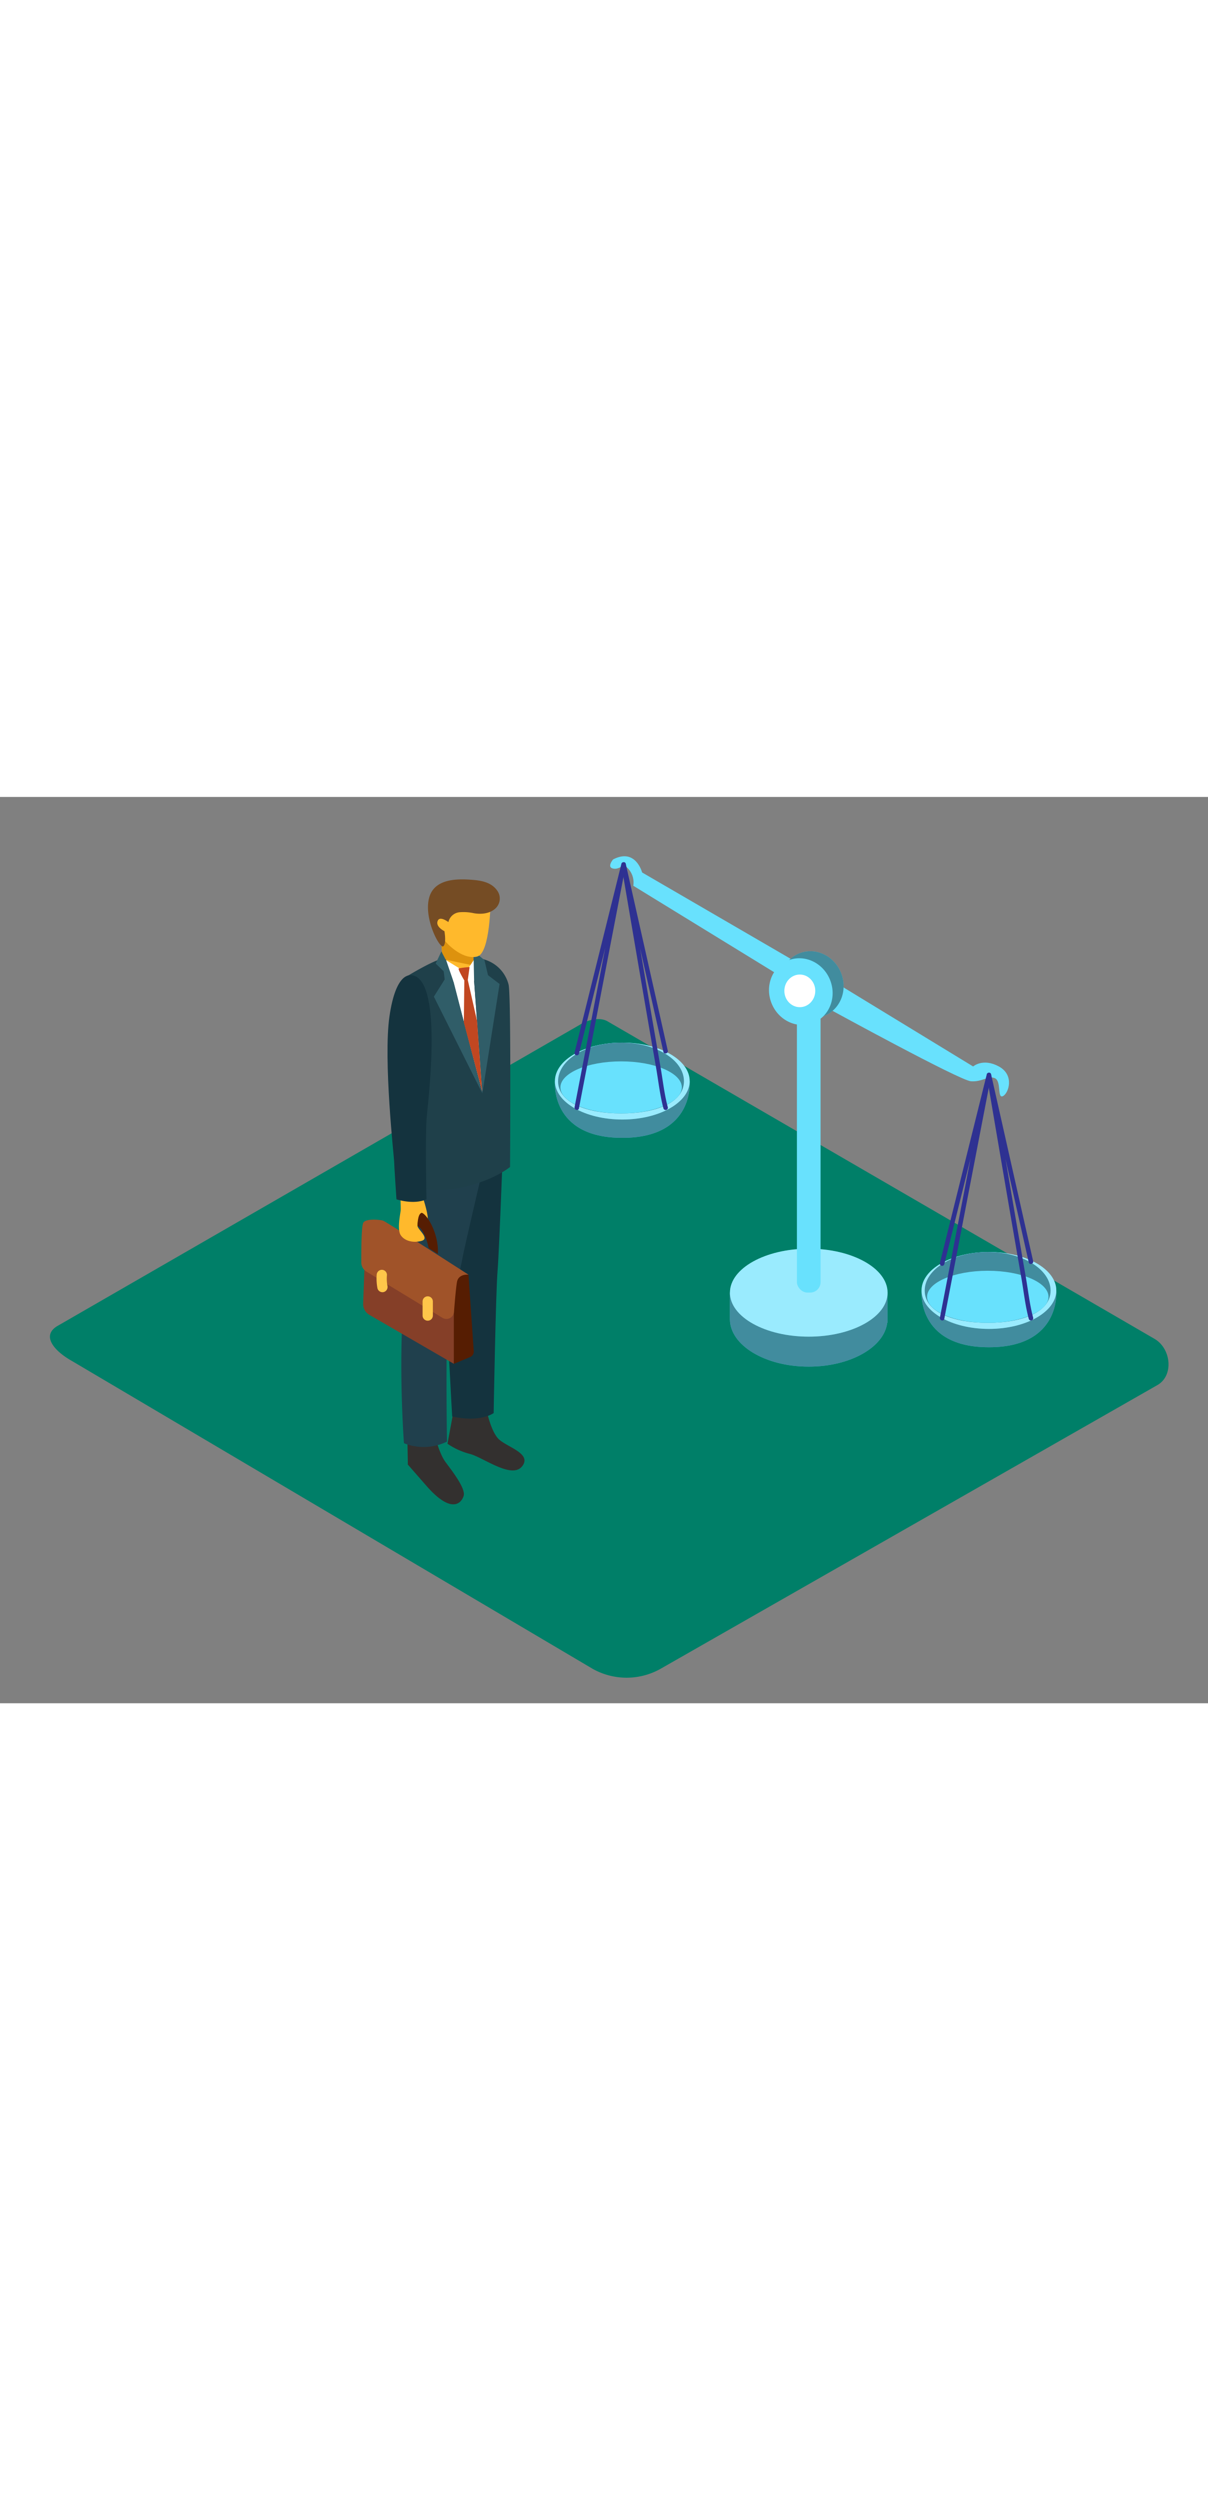<svg id="Layer_2" data-name="Layer 2" xmlns="http://www.w3.org/2000/svg" viewBox="0 0 400 300" data-imageid="lawyer-isometric" imageName="Lawyer" class="illustrations_image" style="width: 145px;"><rect x="0" y="0" width="400" height="300" fill="#808080" stroke="none"/><title>PP</title><path d="M196.24,288.6,23.74,186.65c-5.49-3.08-10.2-8.15-4.85-11.46L192,75.41c2.6-1.61,6.54-2.66,9.18-1.13L382.28,179.37c5.49,3.19,6.48,12.1,1,15.29L219,288.44A22.94,22.94,0,0,1,196.24,288.6Z" fill="#007f68"/><path d="M305.15,163.36s-1.78,18.8,22.31,18.8,22.31-18.8,22.31-18.8" fill="#68e1fd" class="target-color"/><path d="M305.15,163.36s-1.78,18.8,22.31,18.8,22.31-18.8,22.31-18.8" fill="#1f404a" opacity="0.53"/><ellipse cx="327.46" cy="163.36" rx="22.31" ry="12.73" fill="#68e1fd" class="target-color"/><ellipse cx="327.46" cy="163.36" rx="22.31" ry="12.73" fill="#fff" opacity="0.33"/><path d="M347.87,163.42c0,7.06-9.29,10.65-20.79,10.65s-20.88-3.59-20.88-10.65,9.33-12.79,20.84-12.79S347.87,156.36,347.87,163.42Z" fill="#68e1fd" class="target-color"/><path d="M347.87,163.42c0,7.06-9.29,10.65-20.79,10.65s-20.88-3.59-20.88-10.65,9.33-12.79,20.84-12.79S347.87,156.36,347.87,163.42Z" fill="#1f404a" opacity="0.53"/><ellipse cx="327.08" cy="165.46" rx="20.1" ry="8.62" fill="#68e1fd" class="target-color"/><path d="M275.25,70.57s42.51,23.27,46.26,23.55,5.78-2,7.95-1,.72,6.79,2.6,5.93,4-6.94-1.3-9.83-8.53,0-8.53,0L278.6,62.62Z" fill="#68e1fd" class="target-color"/><path d="M312.68,172.75l15.51-80.51c.18-.94-1.21-1.35-1.45-.4l-15.51,62.42a.75.75,0,0,0,1.45.4l15.51-62.42-1.45-.4-15.51,80.51c-.18.94,1.26,1.35,1.45.4Z" fill="#2e3192"/><path d="M342.1,172.35c-1.17-4.35-1.65-9-2.43-13.42q-2.4-13.79-4.76-27.58-3.38-19.75-6.73-39.51l-1.45.4,13.92,61.82c.21.94,1.66.54,1.45-.4L328.18,91.84c-.21-1-1.61-.54-1.45.4q3.35,19.76,6.73,39.51,2.36,13.79,4.76,27.58c.77,4.43,1.26,9.06,2.43,13.42a.75.75,0,0,0,1.45-.4Z" fill="#2e3192"/><path d="M263.88,54.79,212.62,25s-2.15-8.23-9.62-4.3c0,0-2.15,2.53,0,3s3.29-1.65,4.3-.63a6.78,6.78,0,0,1,2.4,6.33L261.6,61.25" fill="#68e1fd" class="target-color"/><path d="M289.53,164.09c-4.68-4.24-12.67-7-21.74-7s-17.06,2.79-21.74,7h-4.37v8.73c0,8.7,11.69,15.76,26.1,15.76,13.72,0,25-6.39,26-14.51h.09v-10Z" fill="#68e1fd" class="target-color"/><path d="M289.53,164.09c-4.68-4.24-12.67-7-21.74-7s-17.06,2.79-21.74,7h-4.37v8.73c0,8.7,11.69,15.76,26.1,15.76,13.72,0,25-6.39,26-14.51h.09v-10Z" fill="#1f404a" opacity="0.53"/><ellipse cx="267.8" cy="164.09" rx="26.1" ry="14.56" fill="#68e1fd" class="target-color"/><ellipse cx="267.8" cy="164.09" rx="26.1" ry="14.56" fill="#fff" opacity="0.33"/><rect x="263.88" y="59.26" width="7.83" height="104.8" rx="3.45" ry="3.45" fill="#68e1fd" class="target-color"/><ellipse cx="268.81" cy="62.09" rx="10.43" ry="11.14" transform="translate(-3.52 106.29) rotate(-22.22)" fill="#68e1fd" class="target-color"/><ellipse cx="268.81" cy="62.09" rx="10.43" ry="11.14" transform="translate(-3.52 106.29) rotate(-22.22)" fill="#1f404a" opacity="0.53"/><ellipse cx="265.17" cy="64.42" rx="10.43" ry="11.14" transform="translate(-4.67 105.08) rotate(-22.22)" fill="#68e1fd" class="target-color"/><path d="M183.75,94.05s-1.78,18.8,22.31,18.8,22.31-18.8,22.31-18.8" fill="#68e1fd" class="target-color"/><path d="M183.75,94.05s-1.78,18.8,22.31,18.8,22.31-18.8,22.31-18.8" fill="#1f404a" opacity="0.53"/><ellipse cx="206.06" cy="94.05" rx="22.31" ry="12.73" fill="#68e1fd" class="target-color"/><ellipse cx="206.06" cy="94.05" rx="22.31" ry="12.73" fill="#fff" opacity="0.33"/><path d="M226.47,94.11c0,7.06-9.29,10.65-20.79,10.65s-20.88-3.59-20.88-10.65,9.33-12.79,20.84-12.79S226.47,87.05,226.47,94.11Z" fill="#68e1fd" class="target-color"/><path d="M226.47,94.11c0,7.06-9.29,10.65-20.79,10.65s-20.88-3.59-20.88-10.65,9.33-12.79,20.84-12.79S226.47,87.05,226.47,94.11Z" fill="#1f404a" opacity="0.53"/><ellipse cx="205.67" cy="96.15" rx="20.1" ry="8.62" fill="#68e1fd" class="target-color"/><path d="M191.7,103.07l15.51-80.51c.18-.94-1.21-1.35-1.45-.4L190.26,84.58a.75.75,0,0,0,1.45.4l15.51-62.42-1.45-.4-15.51,80.51c-.18.94,1.26,1.35,1.45.4Z" fill="#2e3192"/><path d="M221.12,102.67c-1.17-4.35-1.65-9-2.43-13.42q-2.4-13.79-4.76-27.58-3.38-19.75-6.73-39.51l-1.45.4,13.92,61.82c.21.94,1.66.54,1.45-.4L207.21,22.16c-.21-1-1.61-.54-1.45.4q3.35,19.76,6.73,39.51,2.36,13.79,4.76,27.58c.77,4.43,1.26,9.06,2.43,13.42a.75.75,0,0,0,1.45-.4Z" fill="#2e3192"/><ellipse cx="264.84" cy="64.19" rx="5.12" ry="5.4" fill="#fff"/><path d="M143.47,209.32s1.65,7.63,4,10.77,6.75,8.83,6.07,11.22-4,6.29-12.35-3.29-6.14-7-6.14-7l-.27-15.86" fill="#33302f"/><path d="M161.18,203.16s1.21,6.23,3.64,9.08,11.51,4.91,8.09,9.3-12.86-2.91-17.33-4.08a23.44,23.44,0,0,1-7.4-3.36l1.79-9.68" fill="#33302f"/><path d="M166.93,106s-1.57,43.43-2.18,51-1.29,46.95-1.29,46.95-4.36,3.24-13.73,1.12c0,0-2-34.26-1.74-40.61s-6.23-53.29-5.33-53.18S166.93,106,166.93,106Z" fill="#14333e"/><path d="M148,213.39a17.55,17.55,0,0,1-14.24.53c-.36-5.12-1.8-28.6.07-49.74,0,0-2.42-51.68,1.51-56.21s28.11,0,28.11,0S154,147.86,153.13,152.7s-4.84,19-5.14,27.2C147.75,186.26,147.88,205.32,148,213.39Z" fill="#20404d"/><path d="M153.13,129.21a35.35,35.35,0,0,1-16.91-.27c-2.21-6.7-.07-19-.07-19s-.24-5.37-.34-9.51a.8.8,0,0,0,.13-.86c-.06-.15-.11-.31-.16-.46,0-.56,0-1.07,0-1.52a9.6,9.6,0,0,0-1.43-4.29c-.86-5.43-.7-11.13-1.46-16.52-.56-3.95-1.92-6.79-2.23-10,.71-2.26,1.82-4.36,2.7-6.55,3.84-2.43,10.38-6.1,13.09-6.69,4.28-.94,3.75-.18,8.1-.39,9.11-.45,12.89,5.08,13.85,8.94.75,3,.59,42.63.49,60.41C164.3,125.95,158.44,128,153.13,129.21Z" fill="#1f404a"/><path d="M120.82,152l-.57,15.72a4.13,4.13,0,0,0,2.06,3.72l28,16.22,1-27.15" fill="#853f28"/><path d="M155.13,158.14l1.74,25.35a1.91,1.91,0,0,1-1.17,1.89l-5.42,2.27V158.14Z" fill="#561d02"/><path d="M155.13,158.14s-3.27-.39-3.8,2.36c-.32,1.66-.73,6.4-1,9.92a2.52,2.52,0,0,1-3.82,2l-25.17-15.3a3.55,3.55,0,0,1-1.71-3c0-3.86,0-12.11.68-13.21.92-1.44,5.5-1,6.55-.65S155.13,158.14,155.13,158.14Z" fill="#a05329"/><path d="M143.33,167v4.67a1.7,1.7,0,0,1-3.4,0V167A1.7,1.7,0,0,1,143.33,167Z" fill="#ffc64a"/><path d="M124.73,158.22a1.74,1.74,0,0,1,1.7-1.7,1.71,1.71,0,0,1,1.7,1.7,13.34,13.34,0,0,0,.15,3.57,1.74,1.74,0,0,1-1.19,2.09,1.71,1.71,0,0,1-2.09-1.19A16.69,16.69,0,0,1,124.73,158.22Z" fill="#ffc64a"/><path d="M139.59,126.45c-.26,1,.28,5.57.69,6.93s1.65,5.43,1.3,6.79-1.46-3.12-2.06-2.44a8.93,8.93,0,0,0-1.28,4.21c0,1.22,4.19,4.21,1.35,5s-5.68,0-6.91-1.9-.14-6.88,0-8.2-.58-13.13-.58-13.13Z" fill="#ffb92c"/><path d="M136.72,59.07c-1.11-.24-5.64-.92-7.75,13.51s1.54,46.94,1.54,48.1.77,12.51.77,12.51,5.64,1.92,9.94,0c0,0-.42-18.56,0-26.15C141.46,102.7,147,61.29,136.72,59.07Z" fill="#14333e"/><path d="M141.95,149.35s-1.14-6-3.71-7.42c0,0,0-3.84,1.28-4.21s5.89,6.35,5.46,13.57" fill="#561d02"/><path d="M156.8,58.32l2.87,39.21-10.5-39.79S154.13,59.53,156.8,58.32Z" fill="#fff"/><path d="M146.17,47.62l10.67,2.44V58.3a7.78,7.78,0,0,1-7.66-.56c-.49-1.21-1-2.45-1.45-3.7a.69.69,0,0,0-.08-.54c-.06-.09-.72.06-1,.08A50.31,50.31,0,0,1,146.17,47.62Z" fill="#ffb92c"/><path d="M146.12,45.91v-.07L156.84,53v2.79s-7.08-1.41-10.24-2.19A66.74,66.74,0,0,1,146.12,45.91Z" fill="#dd920e"/><path d="M147.67,38.41l-1.17.08a.7.7,0,0,0,.1,1.4l1.17-.08A.7.7,0,0,0,147.67,38.41Z" fill="#1c5028"/><path d="M162.44,34.35s-.09,17.34-4.4,18.47-9.13-3.21-10.8-5.3-5.77-10.3-4.35-12.4S159.79,31.36,162.44,34.35Z" fill="#ffb92c"/><path d="M142,33.78c1.51-6.87,9.49-6.79,14.88-6.3,3.07.28,6.23,1,8,3.89v0a4.48,4.48,0,0,1-.76,5.48c-1.77,1.67-4.42,2.1-7.17,1.65a16,16,0,0,0-4.52-.35,4.16,4.16,0,0,0-3.94,3.27c-1-.66-2.88-1.83-3.51-.49-.95,2,2.18,3.5,2.18,3.5s.74,4.12-.38,5S140.44,40.66,142,33.78Z" fill="#754c24"/><path d="M157,53H157a3.26,3.26,0,0,0,1.52-.38.62.62,0,0,0,.11-.1L160.41,54l1.18,5,3.83,2.91-5.7,36.25L156.8,58.32V53h0Z" fill="#305d68"/><polygon points="147.24 60.41 146.15 51.13 149.01 56.61 159.72 98.14 143.67 66.11 147.24 60.41" fill="#305d68"/><path d="M149.32,60.41c-.24-.69-5.06-5.27-5.06-5.27l1.89-4" fill="#305d68"/><polygon points="147.73 54.04 154.21 58.02 156.84 54.04 156.99 60.86 150.19 61.19 147.73 54.04" fill="#fff"/><path d="M154.89,60.65l.6-4.31a22.1,22.1,0,0,0-3.59.42c-.37.24,1.85,4,1.85,4Z" fill="#c14721"/><polygon points="154.7 59.72 157.96 74.11 159.67 97.53 153.59 74.64 153.75 60.79 154.7 59.72" fill="#c14721"/></svg>